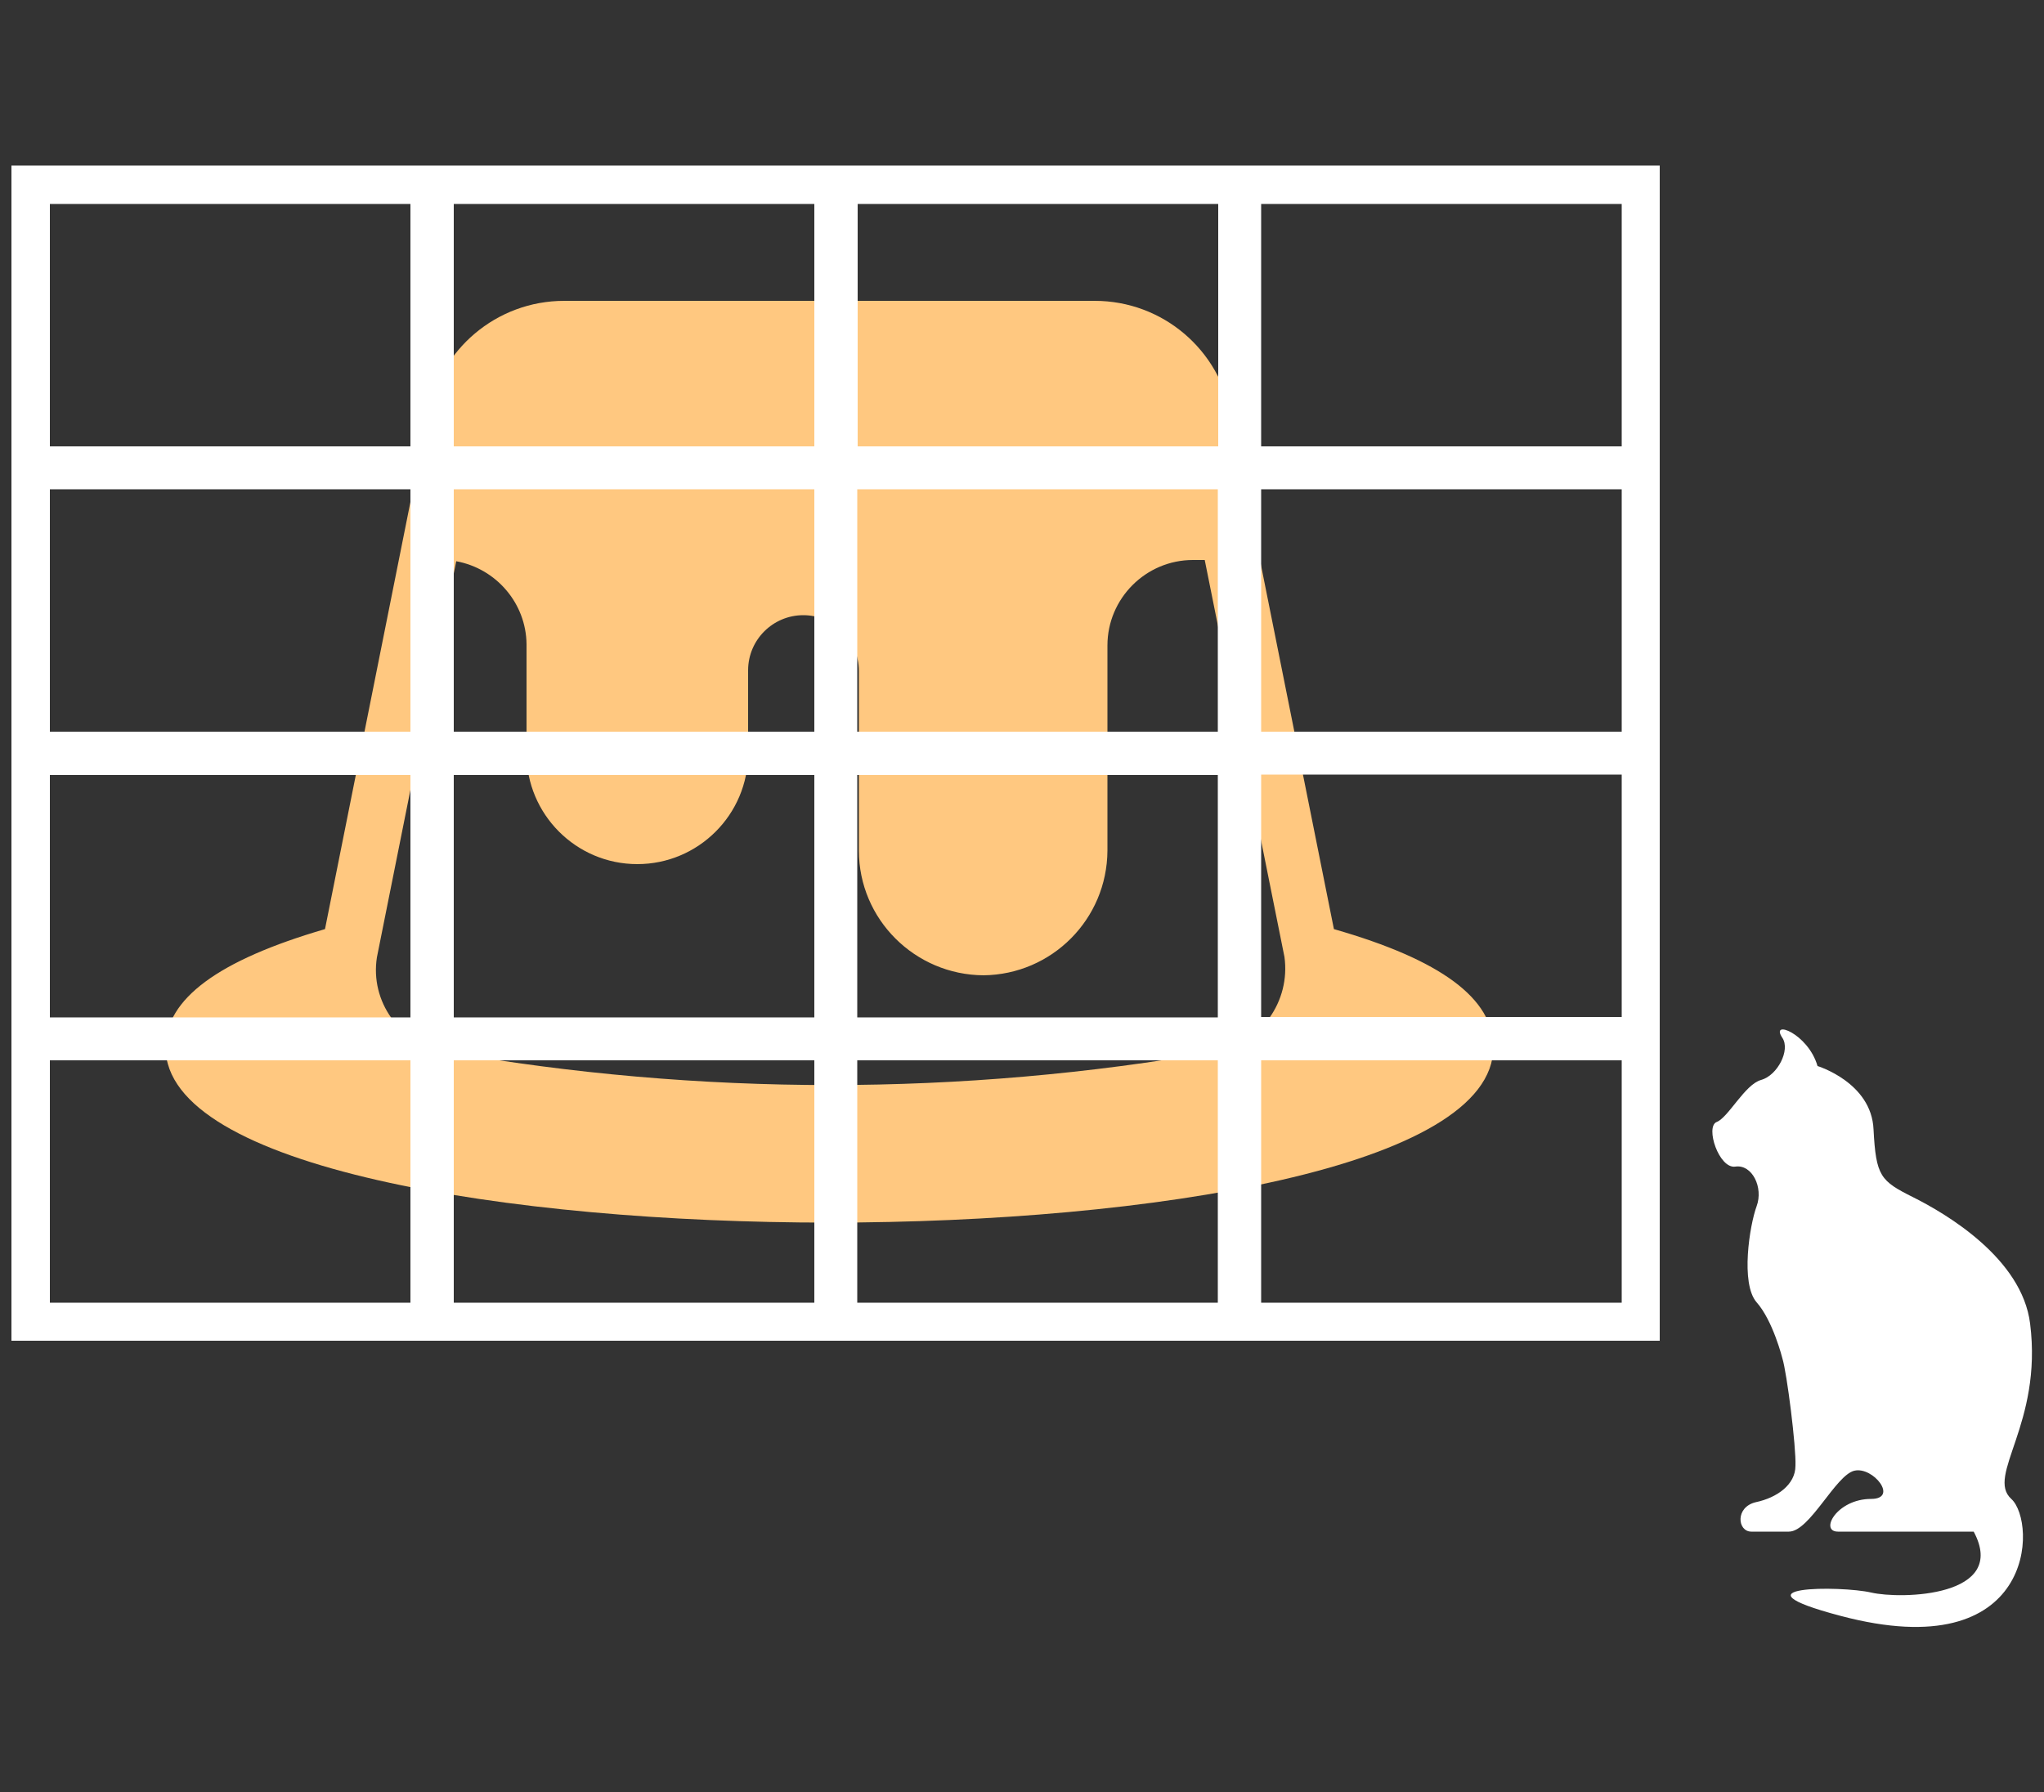 <?xml version="1.0" encoding="utf-8"?>
<!-- Generator: Adobe Illustrator 28.0.0, SVG Export Plug-In . SVG Version: 6.00 Build 0)  -->
<svg version="1.1" id="レイヤー_1" xmlns="http://www.w3.org/2000/svg" xmlns:xlink="http://www.w3.org/1999/xlink" x="0px"
	 y="0px" viewBox="0 0 500 438.5" style="enable-background:new 0 0 500 438.5;" xml:space="preserve">
<rect x="0" y="0" width="500" height="438.5" fill="#333333" stroke="none"/>
<style type="text/css">
	.st0{fill:#FFC880;}
	.st1{fill:#FFFFFF;}
</style>
<g>
	<g>
		<g>
			<g>
				<g id="XMLID_00000018223211787721710600000000491726279219771568_">
					<path class="st0" d="M297.7,257.2c-62.6,11-126.5,11-189.1,0c-10.8-2-18.1-12.2-16.4-23l19.4-96.9h0
						c9.8,1.8,17.1,10.3,17.2,20.3v26.7c0,14.9,12.1,27.1,27.1,27.1c14.9,0,27.1-12.1,27.1-27.1V164c0-7.5,6.1-13.5,13.5-13.5
						c3.6,0,7,1.4,9.6,4c2.5,2.5,4,6,4,9.6v44c0,16.8,13.7,30.4,30.5,30.5c16.7-0.2,30.2-13.7,30.3-30.5v-50.2
						c0-11.5,9.4-20.9,20.9-20.9h2.9l19.5,97.1C315.7,244.9,308.5,255.2,297.7,257.2L297.7,257.2z M326.3,227.3L301.2,102
						c-2.7-16.4-16.8-28.4-33.4-28.4H138c-16.5,0-30.6,11.9-33.4,28.2L79.5,227.3c-26.1,7.6-39,17.1-39,28.9
						c0,29.5,84.2,42.9,162.4,42.9s162.4-13.5,162.4-42.9C365.3,244.3,352.5,234.8,326.3,227.3L326.3,227.3z"/>
				</g>
			</g>
		</g>
		<path class="st1" d="M307.3,40.5h-8.2h-90.5h-8.2h-90.5h-8.2H2.8v69.8v8.2v61.6v8.2V250v8.2V328h98.8h8.2h90.5h8.2h90.5h8.2h98.8
			v-69.8V250v-61.6v-8.2v-61.6v-8.2V40.5H307.3z M396.7,259.4v59.3h-88.2v-59.3H396.7z M297.9,259.4v59.3h-88.2v-59.3H297.9z
			 M199.2,259.4v59.3H111v-59.3H199.2z M100.4,259.4v59.3H12.2v-59.3H100.4z M12.2,109.2V49.9h88.2v59.3H12.2z M111,109.2V49.9h88.2
			v59.3H111z M209.8,109.2V49.9h88.2v59.3H209.8z M297.9,179h-88.2v-59.3h88.2V179z M111,179v-59.3h88.2V179H111z M199.2,189.6v59.3
			H111v-59.3H199.2z M297.9,189.6v59.3h-88.2v-59.3H297.9z M12.2,119.7h88.2V179H12.2V119.7z M12.2,189.6h88.2v59.3H12.2V189.6z
			 M396.7,248.8h-88.2v-59.3h88.2V248.8z M396.7,179h-88.2v-59.3h88.2V179z M396.7,109.2h-88.2V49.9h88.2V109.2z"/>
	</g>
	<path class="st1" d="M436,332.3c0,0-2.3-9.2-6.3-13.7c-4-4.6-1.7-18.9,0-23.5c1.7-4.6-1.1-10.3-5.2-9.7c-4,0.6-7.4-9.7-4.6-10.9
		c2.9-1.1,6.9-9.2,10.9-10.3s7.2-7.3,5.2-10.3c-3.1-4.6,6.3-1.1,8.6,6.9c0,0,13.2,4,13.7,15.5c0.6,11.5,1.7,12.6,9.7,16.6
		s26.6,14.9,28.6,30.9c3.1,24.6-10.9,37.2-4.6,42.9c6.3,5.7,6,41.3-41.8,28.6c-28-7.4,0.2-7.4,7.5-5.7c7.3,1.7,33.7,1.1,25.1-14.9
		h-33.2c-4.6,0-0.3-8,8.1-8c6.8,0,0.5-8-4.1-6.9c-4.6,1.1-10.9,14.9-16,14.9h-9.2c-3.4,0-4-6,1.1-7.2c5.2-1.1,9.7-4.3,9.7-8.9
		C439.4,354,437.1,335.8,436,332.3L436,332.3z"/>
</g>
</svg>
